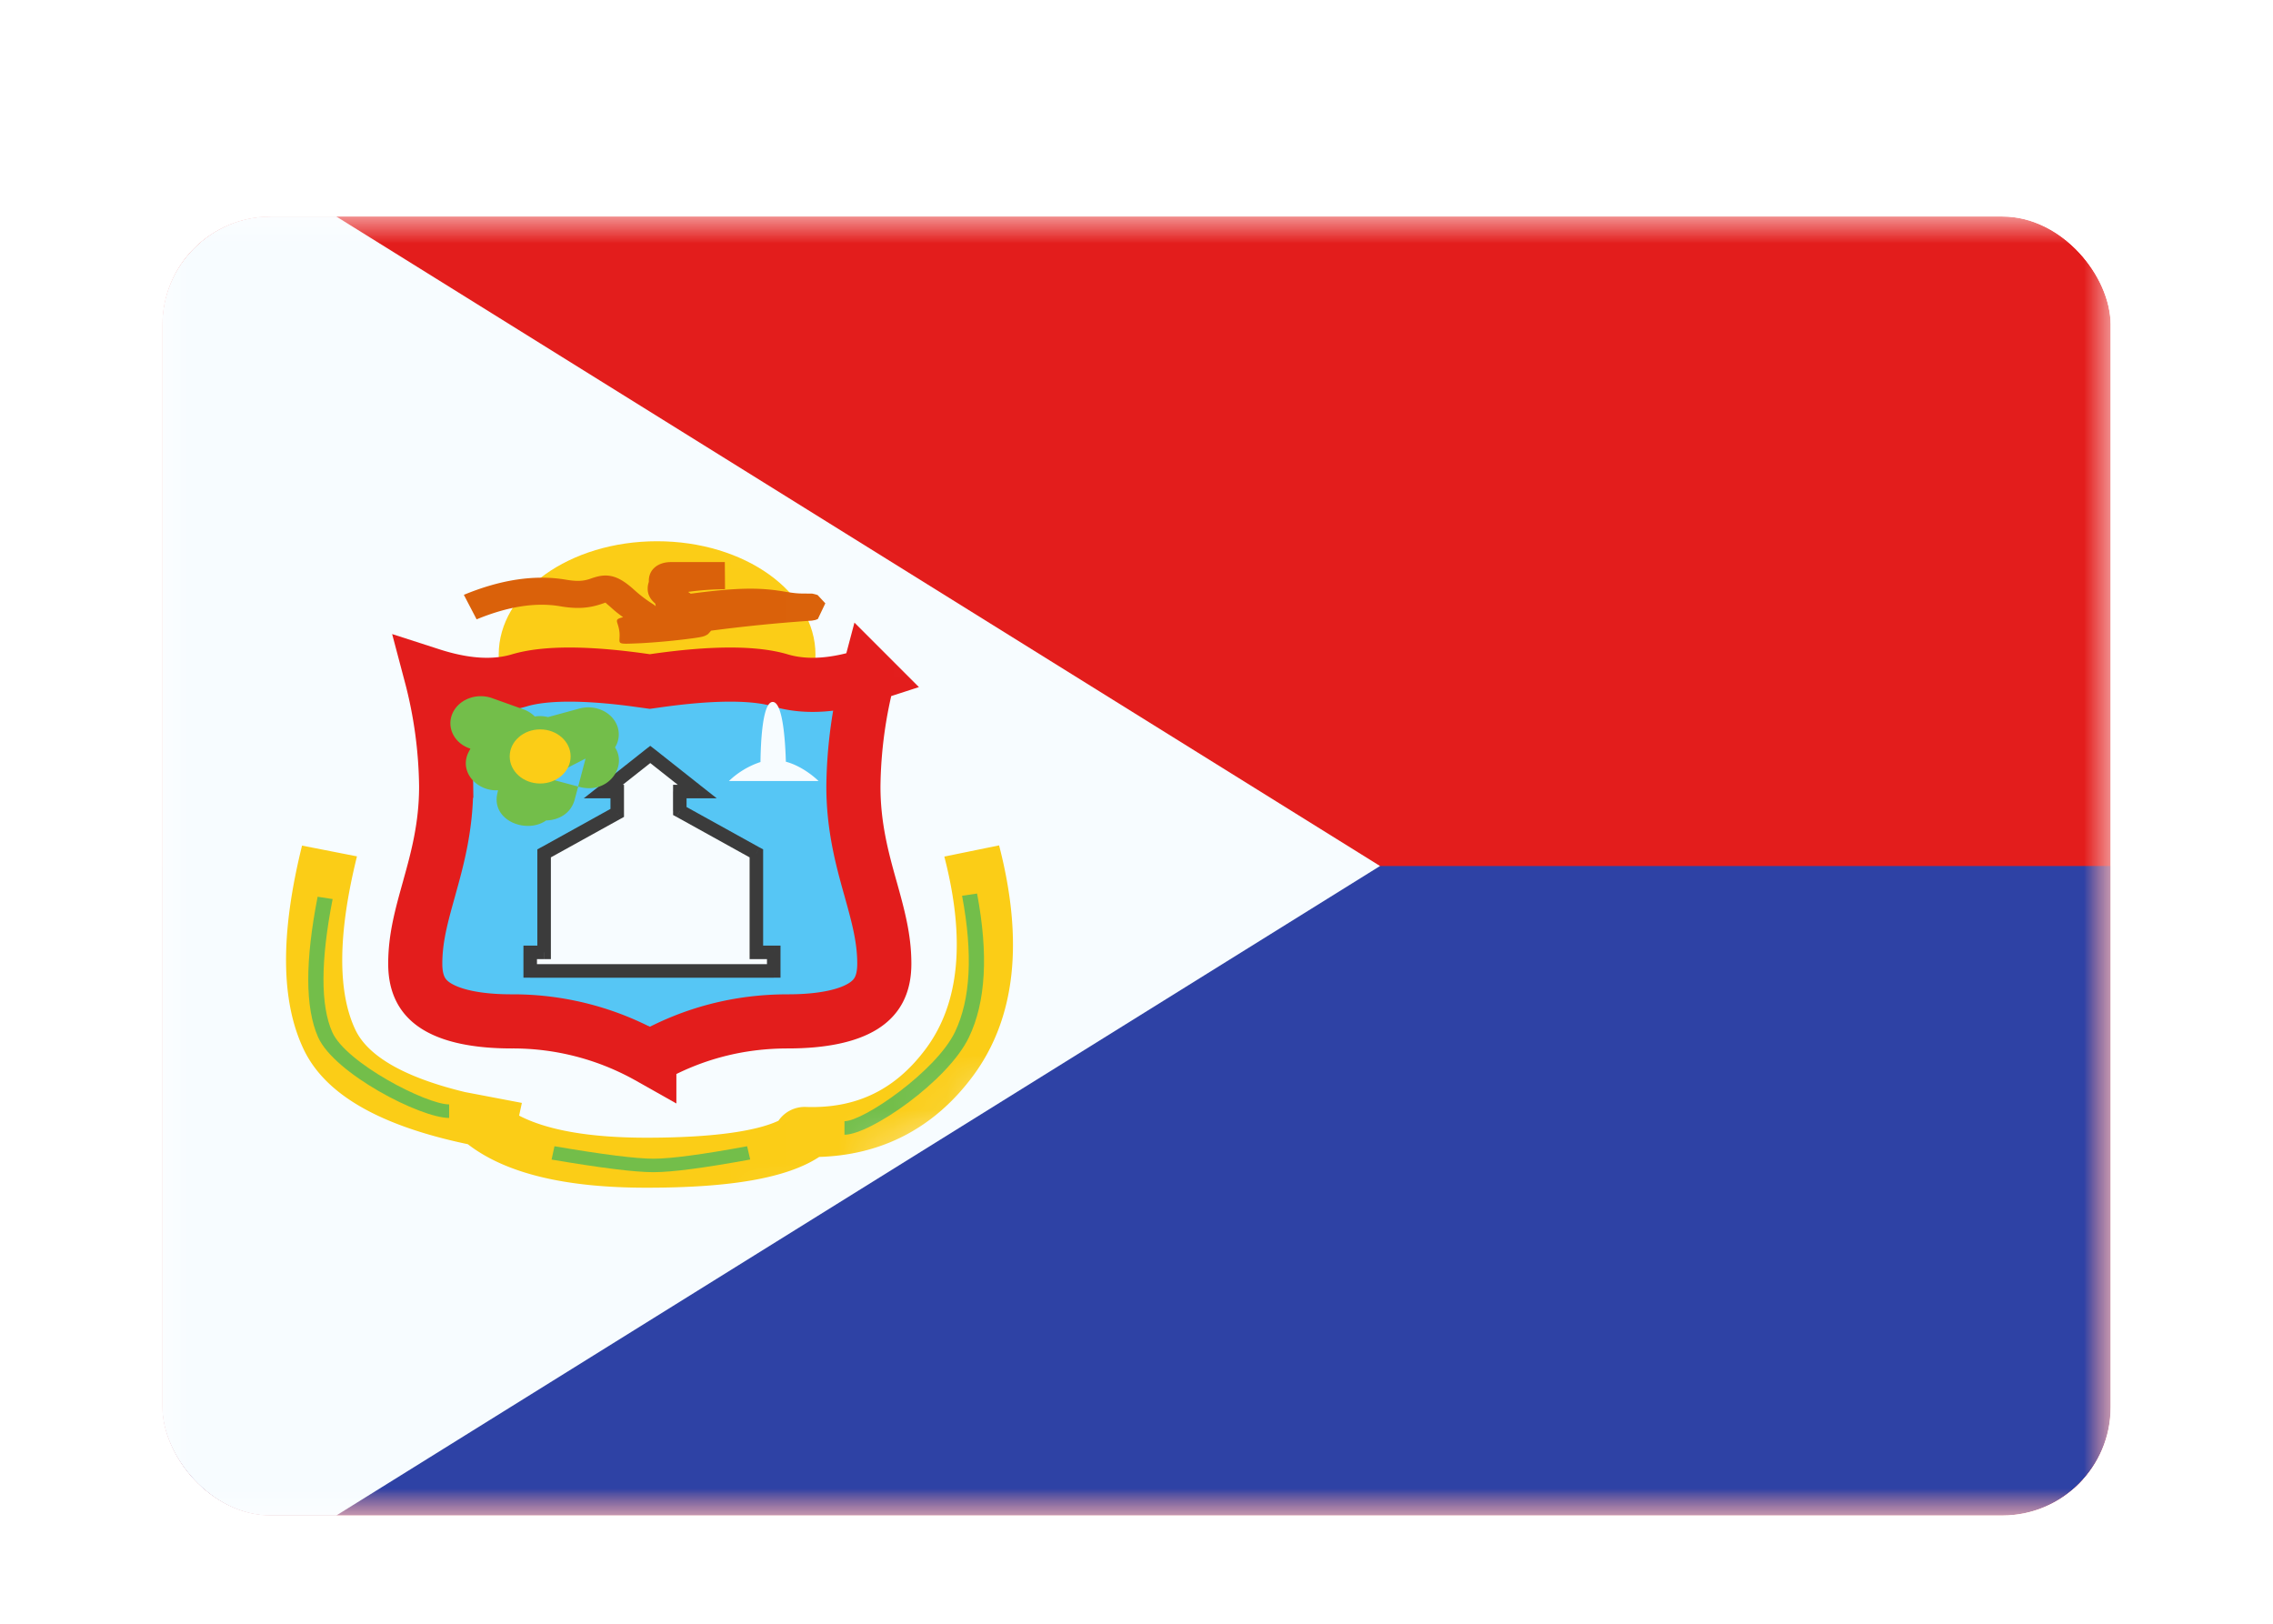 <svg xmlns="http://www.w3.org/2000/svg" width="42" height="30" fill="none"><g filter="url(#a)"><g clip-path="url(#b)"><mask id="c" width="36" height="24" x="3" y="2" maskUnits="userSpaceOnUse" style="mask-type:alpha"><path fill="#fff" d="M3 2h36v24H3z"/></mask><g mask="url(#c)"><path fill="#E31D1C" fill-rule="evenodd" d="M3 2v24h36V2H3Z" clip-rule="evenodd"/><mask id="d" width="36" height="24" x="3" y="2" maskUnits="userSpaceOnUse" style="mask-type:alpha"><path fill="#fff" fill-rule="evenodd" d="M3 2v24h36V2H3Z" clip-rule="evenodd"/></mask><g mask="url(#d)"><path fill="#2E42A5" fill-rule="evenodd" d="M3 14v12h36V14H3Z" clip-rule="evenodd"/></g><path fill="#F7FCFF" fill-rule="evenodd" d="M3 0v28l22.5-14L3 0Z" clip-rule="evenodd"/><mask id="e" width="23" height="28" x="3" y="0" maskUnits="userSpaceOnUse" style="mask-type:alpha"><path fill="#fff" fill-rule="evenodd" d="M3 0v28l22.5-14L3 0Z" clip-rule="evenodd"/></mask><g mask="url(#e)"><path fill="#FBCD17" fill-rule="evenodd" d="M12.141 12.189c1.617 0 2.927-.938 2.927-2.095 0-1.156-1.31-2.094-2.927-2.094-1.616 0-2.926.938-2.926 2.094 0 1.157 1.31 2.095 2.926 2.095Z" clip-rule="evenodd"/><path fill="#DA610A" fill-rule="evenodd" d="M12.397 8.385c-.239 0-.408.137-.408.343v.023a.359.359 0 0 0-.021.115c-.004.11.042.201.139.285a.21.21 0 0 1 .008.055c-.006-.017-.03-.032-.074-.06a2.493 2.493 0 0 1-.327-.252c-.228-.205-.4-.286-.614-.254-.064.01-.128.03-.204.057-.122.04-.234.048-.44.013-.574-.097-1.204-.002-1.885.28l.236.453c.582-.24 1.095-.318 1.543-.242.308.053.522.035.736-.033.093-.031.1-.034.108-.035-.007.001-.003.005.026.03.019.016.05.042.094.082.065.058.132.11.2.158-.132.032-.125.053-.1.13.01.031.022.072.03.126.015.116-.01.177.01.208.024.035.111.028.401.016a12.481 12.481 0 0 0 .96-.092c.158-.023.2-.03.266-.074a2.51 2.51 0 0 0 .059-.065 29.646 29.646 0 0 1 1.842-.184c.014 0 .014 0 .083-.013l.047-.018h.002-.002l.138-.29-.142-.153a.79.79 0 0 0-.104-.027h-.031l-.13-.001c-.092 0-.166-.007-.273-.024l-.1-.016c-.438-.072-.844-.072-1.707.043a4.27 4.27 0 0 0-.048-.033c.139-.021.308-.036.487-.045l.168-.005.027-.001-.004-.5h-.996Zm-.466 1.448.054-.01.053-.01-.032.006-.075.014Z" clip-rule="evenodd"/><path fill="#56C6F5" stroke="#E31D1C" d="m11.935 10.582.072.01.072-.01c1.121-.163 1.88-.148 2.334-.013.489.146 1.041.095 1.636-.098a8.397 8.397 0 0 0-.28 2.061c0 .735.16 1.328.304 1.843l.011.038c.141.507.256.92.256 1.392 0 .405-.147.63-.389.783-.28.176-.74.283-1.395.283-.906 0-1.755.221-2.54.661l-.01-.005-.008.005a5.126 5.126 0 0 0-2.54-.661c-.656 0-1.115-.107-1.396-.283-.241-.152-.389-.378-.389-.783 0-.473.115-.885.257-1.392l.01-.038c.144-.515.304-1.108.304-1.843a8.4 8.4 0 0 0-.28-2.06c.595.192 1.148.243 1.637.097.453-.135 1.212-.15 2.334.013Z"/><path fill="#F7FCFF" fill-rule="evenodd" d="m12.883 12.624-.868-.686-.868.686h.258v.396l-1.35.747v1.829h-.258v.342h4.5v-.342h-.321v-1.829l-1.414-.783v-.36h.321Z" clip-rule="evenodd"/><path fill="#3B3B3B" d="m12.015 11.938.078-.098-.078-.06-.077.06.077.098Zm.868.686v.125h.36l-.283-.223-.077.098Zm-1.736 0-.077-.098-.283.223h.36v-.125Zm.258 0h.125V12.5h-.125v.125Zm0 .396.06.109.065-.036v-.073h-.125Zm-1.35.747-.061-.11-.065.036v.074h.125Zm0 1.829v.125h.124v-.125h-.125Zm-.258 0v-.125h-.125v.125h.125Zm0 .342h-.125v.126h.125v-.126Zm.257 0v.126-.126Zm3.922 0v.126-.126Zm.321 0v.126h.125v-.126h-.125Zm0-.342h.125v-.125h-.125v.125Zm-.321 0h-.125v.125h.125v-.125Zm0-1.829h.125v-.074l-.065-.035-.06.109Zm-1.414-.783h-.125v.074l.064.035.06-.109Zm0-.36V12.5h-.125v.125h.125Zm-.624-.587.867.685.155-.196-.867-.686-.155.197Zm-.713.685.868-.685-.155-.197-.868.686.155.196Zm.18-.223h-.258v.25h.258v-.25Zm-.125.125v.396h.25v-.396h-.25Zm.064.286-1.35.748.121.218 1.35-.747-.121-.219Zm-1.415.857v1.829h.25v-1.829h-.25Zm.125 1.704h-.257v.25h.257v-.25Zm-.382.125v.342h.25v-.342h-.25Zm.125.468h.257v-.25h-.257v.25Zm.257 0h3.922v-.25h-3.922v.25Zm3.922 0h.321v-.25h-.321v.25Zm.446-.126v-.342h-.25v.342h.25Zm-.125-.467h-.321v.25h.321v-.25Zm-.196.125v-1.829h-.25v1.829h.25Zm-.065-1.938-1.414-.783-.12.218 1.413.783.121-.218Zm-1.35-.674v-.36h-.25v.36h.25Zm.197-.485h-.321v.25h.321v-.25Z"/><path fill="#FBCD17" d="M11.946 19.02c1.194 0 2.015-.115 2.438-.313a.587.587 0 0 1 .513-.255c.93.03 1.65-.318 2.216-1.083.611-.827.734-2.002.336-3.543l1.012-.207c.457 1.767.307 3.192-.48 4.257-.707.954-1.67 1.464-2.844 1.499-.6.395-1.651.569-3.191.569-1.49 0-2.594-.258-3.302-.804-1.61-.338-2.631-.908-3.033-1.753-.429-.901-.429-2.152-.03-3.764l1.015.199c-.358 1.442-.358 2.514-.029 3.205.23.483.896.877 2.026 1.15l1.05.2-.051.235c.512.266 1.294.408 2.354.408Z"/><path fill="#73BE4A" fill-rule="evenodd" d="M8.363 11.176c-.116.256.023.548.311.65l.018.007-.027.05c-.197.365.14.74.538.718l-.013.057c-.115.504.54.756.902.5.231-.005.458-.128.527-.385l.064-.24.026.006c.53.142.889-.378.655-.73a.45.45 0 0 0 .045-.387c-.091-.264-.406-.412-.703-.331l-.58.158a.615.615 0 0 0-.244-.011.564.564 0 0 0-.212-.133l-.576-.206c-.288-.103-.615.021-.731.277Zm1.747 1.203.71-.364-.137.517-.573-.153Z" clip-rule="evenodd"/><path fill="#FBCD17" fill-rule="evenodd" d="M9.981 12.476c.31 0 .563-.224.563-.5s-.252-.5-.563-.5c-.31 0-.563.224-.563.5s.252.5.563.5Z" clip-rule="evenodd"/><path fill="#F7FCFF" fill-rule="evenodd" d="M14.521 12.073c-.009-.336-.051-1.104-.243-1.104-.193 0-.222.777-.226 1.11a1.535 1.535 0 0 0-.583.351h1.656s-.261-.265-.604-.357Z" clip-rule="evenodd"/><path fill="#73BE4A" d="m5.87 14.568.276.043c-.224 1.146-.224 1.968-.007 2.458.252.57 1.74 1.336 2.16 1.336v.25c-.53 0-2.124-.82-2.422-1.494-.24-.544-.24-1.405-.008-2.593Zm12.184-.059-.277.041c.203 1.075.157 1.915-.131 2.516-.348.725-1.69 1.649-2.042 1.649v.25c.474 0 1.912-.99 2.3-1.801.313-.652.361-1.537.15-2.655Zm-7.862 4.915.053-.246c.897.153 1.509.23 1.83.23.32 0 .899-.077 1.73-.23l.057.245c-.85.156-1.443.234-1.788.234-.344 0-.969-.078-1.882-.233Z"/></g></g></g></g><defs><clipPath id="b"><rect width="36" height="24" x="3" y="2" fill="#fff" rx="2"/></clipPath><filter id="a" width="42" height="30" x="0" y="0" color-interpolation-filters="sRGB" filterUnits="userSpaceOnUse"><feFlood flood-opacity="0" result="BackgroundImageFix"/><feColorMatrix in="SourceAlpha" result="hardAlpha" values="0 0 0 0 0 0 0 0 0 0 0 0 0 0 0 0 0 0 127 0"/><feOffset dy="1"/><feGaussianBlur stdDeviation="1"/><feColorMatrix values="0 0 0 0 0.063 0 0 0 0 0.094 0 0 0 0 0.157 0 0 0 0.06 0"/><feBlend in2="BackgroundImageFix" result="effect1_dropShadow_91_24927"/><feColorMatrix in="SourceAlpha" result="hardAlpha" values="0 0 0 0 0 0 0 0 0 0 0 0 0 0 0 0 0 0 127 0"/><feOffset dy="1"/><feGaussianBlur stdDeviation="1.5"/><feColorMatrix values="0 0 0 0 0.063 0 0 0 0 0.094 0 0 0 0 0.157 0 0 0 0.1 0"/><feBlend in2="effect1_dropShadow_91_24927" result="effect2_dropShadow_91_24927"/><feBlend in="SourceGraphic" in2="effect2_dropShadow_91_24927" result="shape"/></filter></defs></svg>
